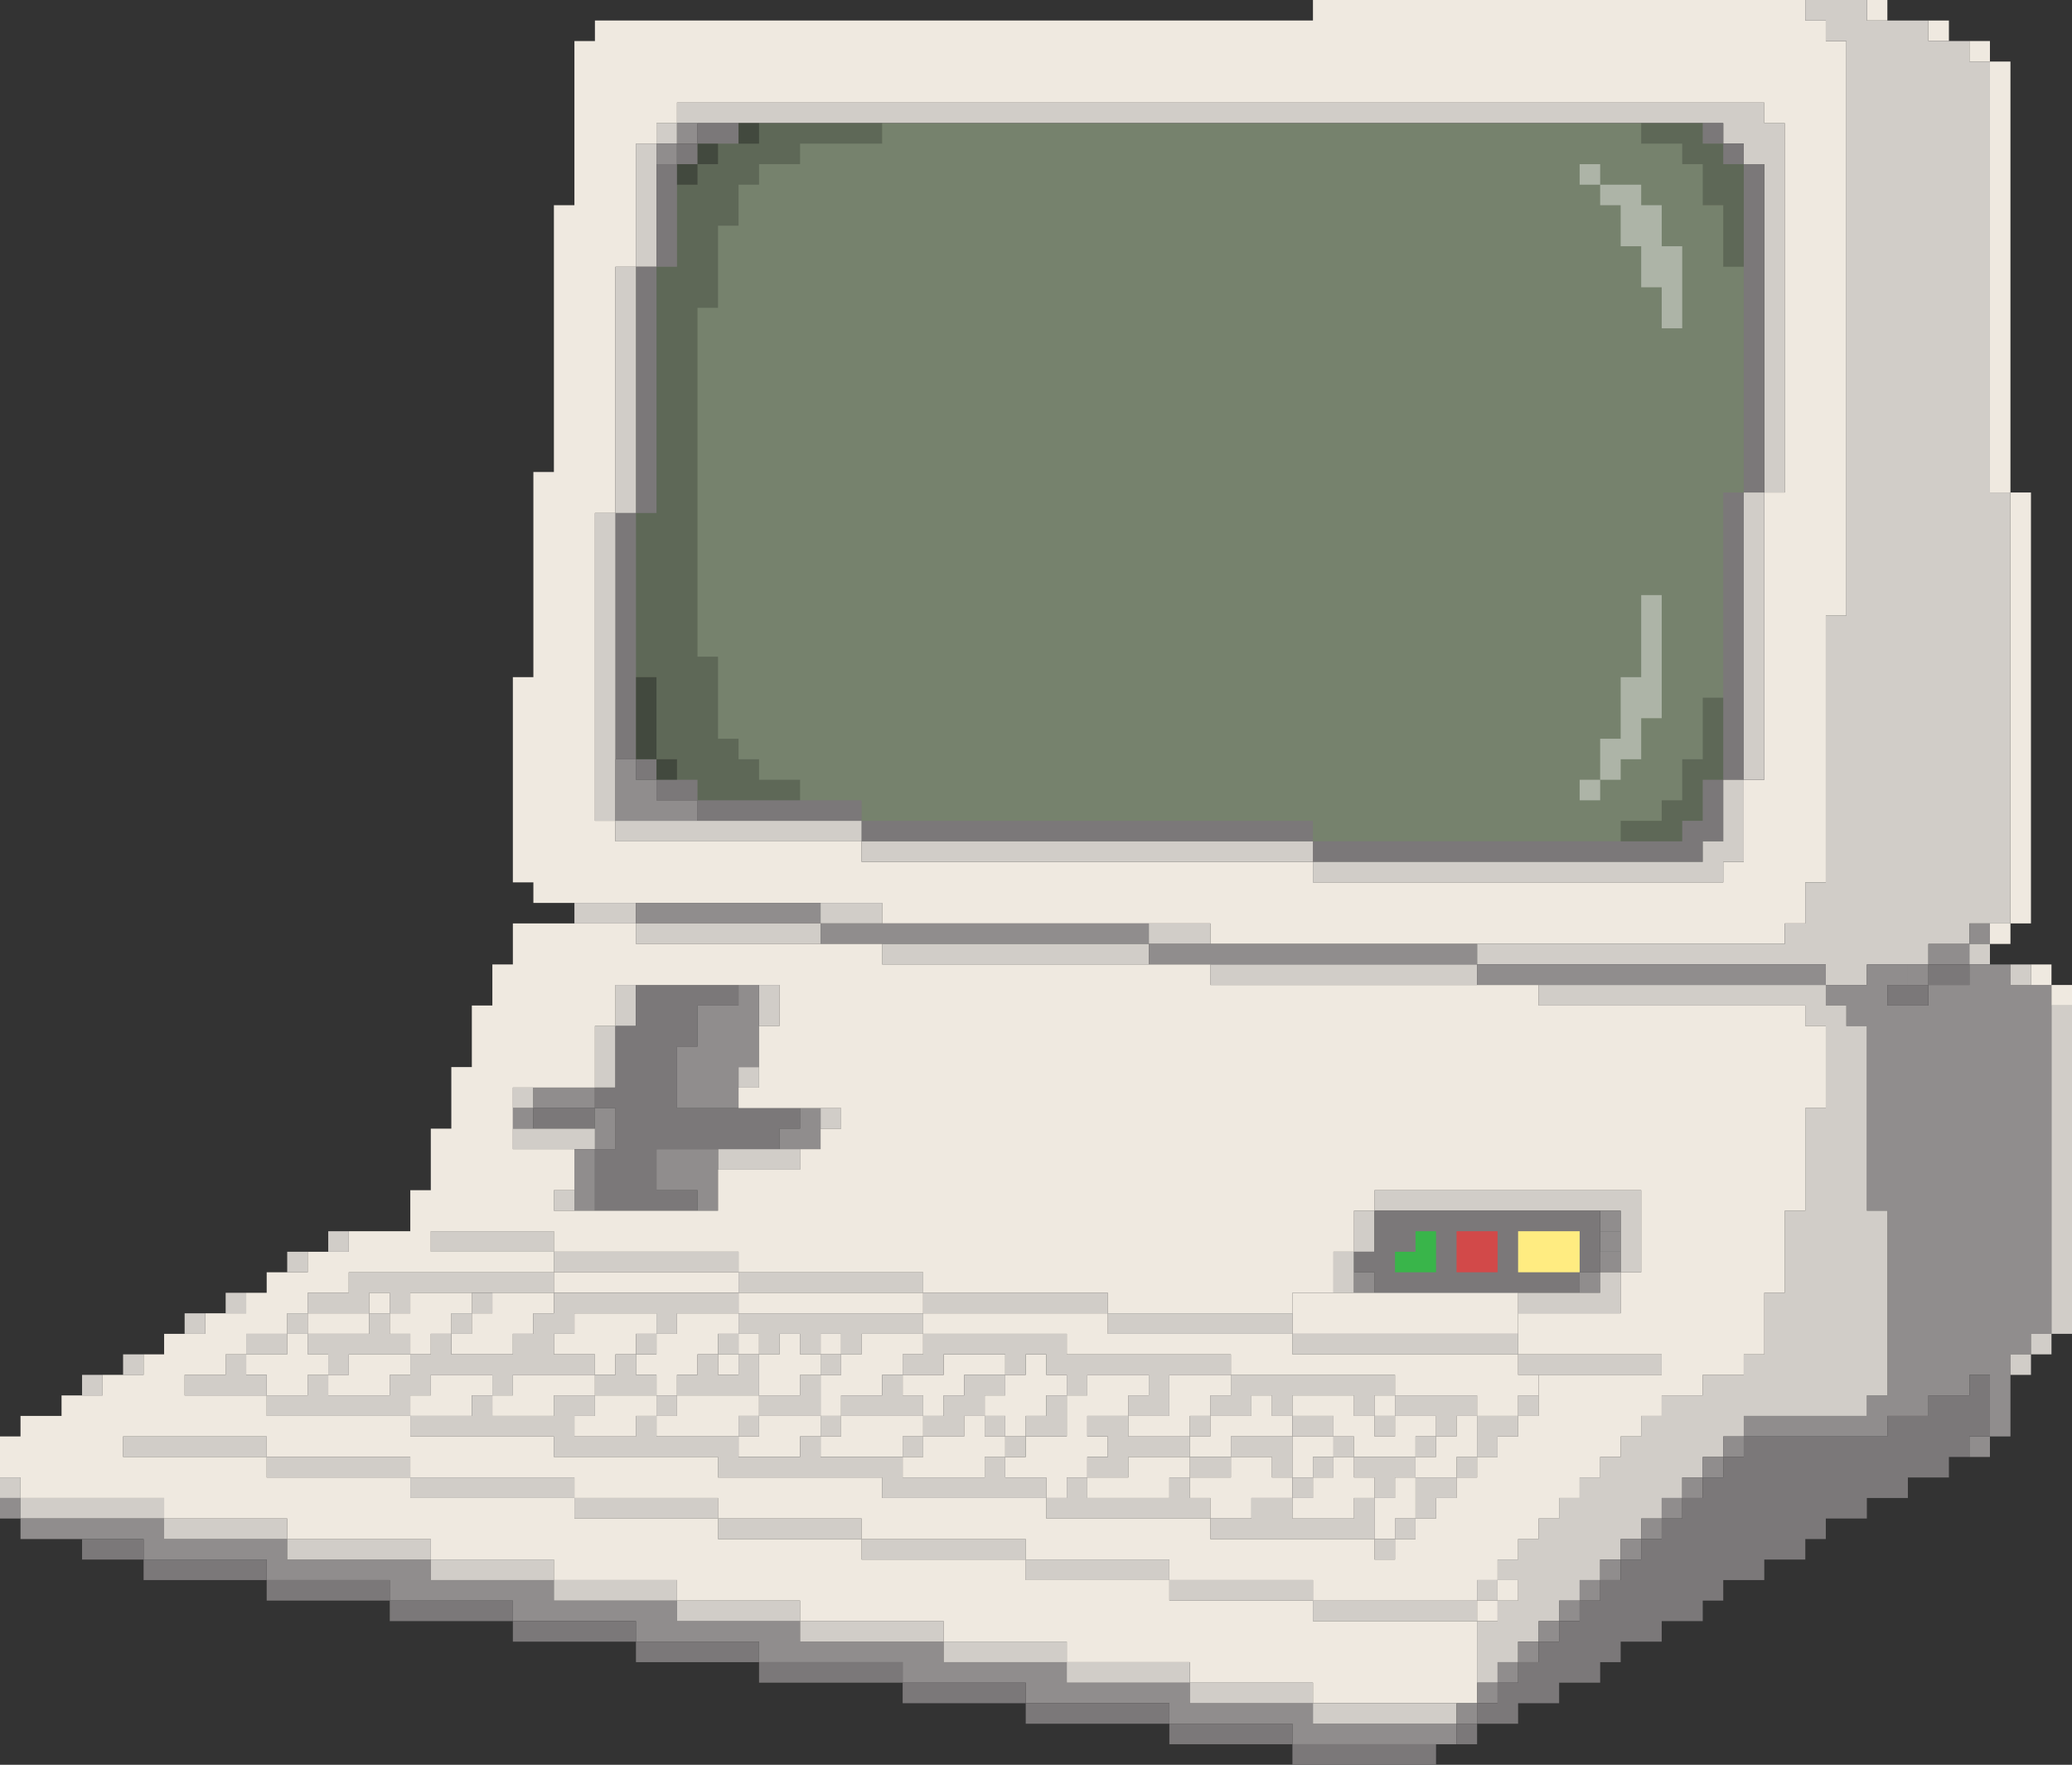 <?xml version="1.0" encoding="utf-8"?>
<svg version="1.1" id="monitor"
    xmlnsev="http://www.w3.org/2001/xml-events"
    xmlns="http://www.w3.org/2000/svg"
    xmlnsXlink="http://www.w3.org/1999/xlink" x="0px" y="0px" viewBox="0 0 505 430" style="enable-background:new 0 0 505 430;" xmlSpace="preserve">
    <rect x="0" y="0" width="505" height="430" fill="#333333" stroke="none"/>
    <style type="text/css">
        .white{fill:#FFFFFF;}
        .alabaster{fill:#EFE9E0;}
        .timberwolf{fill:#D1CDC8;}
        .gray{fill:#908D8D;}
        .silver{fill:#7B7879;}
        .xanadu{fill:#76826D;}
        .crayola{fill:#FFEC81;}
        .vermillion{fill:#D24949;}
        .green{fill:#39B54A;}
        .inline{display:inline;}
        .displayed{display:none;opacity:0.6;}
        .highlights{opacity:0.4;}
        .midtones{opacity:0.2;}
        .shadows{opacity:0.3;}
    </style>
    <g id="base">
        <rect x="455" y="0" class="alabaster" width="5" height="5"/>
        <rect x="470" y="5" class="alabaster" width="5" height="5"/>
        <rect x="480" y="10" class="alabaster" width="5" height="5"/>
        <rect x="485" y="15" class="alabaster" width="5" height="105"/>
        <polygon class="timberwolf" points="435,30 435,120 430,120 430,40 425,40 425,35 420,35 420,30 165,30 165,25 430,25 430,30 	"/>
        <rect x="160" y="30" class="timberwolf" width="5" height="5"/>
        <rect x="165" y="30" class="gray" width="5" height="5"/>
        <rect x="155" y="35" class="timberwolf" width="5" height="30"/>
        <rect x="160" y="35" class="gray" width="5" height="5"/>
        <path class="alabaster" d="M445,10V5h-5V0H320v5H145v5h-5v40h-5v65h-5v50h-5v50h5v5h85v5h80v5h140v-5h5v-10h5v-65h5V10H445z M435,120h-5
		v70h-5v20h-5v5H320v-5H210v-5h-60v-5h-5v-75h5V65h5V35h5v-5h5v-5h265v5h5V120z"/>
        <polygon class="silver" points="430,40 430,120 425,120 425,190 420,190 420,205 415,205 415,210 320,210 320,205 210,205 210,200 
		170,200 170,195 160,195 160,190 155,190 155,185 150,185 150,125 155,125 155,65 160,65 160,40 165,40 165,35 170,35 170,30 
		420,30 420,35 425,35 425,40 	"/>
        <rect x="150" y="65" class="timberwolf" width="5" height="60"/>
        <rect x="490" y="120" class="alabaster" width="5" height="105"/>
        <rect x="145" y="125" class="timberwolf" width="5" height="75"/>
        <rect x="425" y="120" class="timberwolf" width="5" height="70"/>
        <polygon class="gray" points="170,195 170,200 150,200 150,185 155,185 155,190 160,190 160,195 	"/>
        <rect x="150" y="200" class="timberwolf" width="60" height="5"/>
        <rect x="210" y="205" class="timberwolf" width="110" height="5"/>
        <polygon class="timberwolf" points="425,190 425,210 420,210 420,215 320,215 320,210 415,210 415,205 420,205 420,190 	"/>
        <rect x="140" y="220" class="timberwolf" width="15" height="5"/>
        <rect x="155" y="220" class="gray" width="45" height="5"/>
        <rect x="200" y="220" class="timberwolf" width="15" height="5"/>
        <polygon class="timberwolf" points="490,120 490,225 480,225 480,230 470,230 470,235 455,235 455,240 445,240 445,235 360,235 360,230 
		435,230 435,225 440,225 440,215 445,215 445,150 450,150 450,10 445,10 445,5 440,5 440,0 455,0 455,5 470,5 470,10 480,10 
		480,15 485,15 485,120 	"/>
        <rect x="155" y="225" class="timberwolf" width="45" height="5"/>
        <rect x="200" y="225" class="gray" width="80" height="5"/>
        <rect x="280" y="225" class="timberwolf" width="15" height="5"/>
        <rect x="480" y="225" class="gray" width="5" height="5"/>
        <rect x="485" y="225" class="alabaster" width="5" height="5"/>
        <rect x="215" y="230" class="timberwolf" width="65" height="5"/>
        <rect x="280" y="230" class="gray" width="80" height="5"/>
        <rect x="470" y="230" class="gray" width="10" height="5"/>
        <rect x="480" y="230" class="timberwolf" width="5" height="5"/>
        <rect x="295" y="235" class="timberwolf" width="65" height="5"/>
        <rect x="360" y="235" class="gray" width="85" height="5"/>
        <rect x="465" y="235" class="gray" width="5" height="5"/>
        <rect x="470" y="235" class="silver" width="10" height="5"/>
        <polygon class="gray" points="500,240 500,325 495,325 495,330 490,330 490,350 485,350 485,335 480,335 480,340 470,340 470,345 
		460,345 460,350 425,350 425,345 455,345 455,340 460,340 460,295 455,295 455,250 450,250 450,245 445,245 445,240 455,240 
		455,235 465,235 465,240 460,240 460,245 470,245 470,240 480,240 480,235 490,235 490,240 	"/>
        <rect x="490" y="235" class="timberwolf" width="5" height="5"/>
        <rect x="495" y="235" class="alabaster" width="5" height="5"/>
        <rect x="150" y="240" class="timberwolf" width="5" height="10"/>
        <rect x="460" y="240" class="silver" width="10" height="5"/>
        <rect x="500" y="240" class="alabaster" width="5" height="5"/>
        <rect x="185" y="240" class="timberwolf" width="5" height="10"/>
        <rect x="500" y="245" class="timberwolf" width="5" height="80"/>
        <rect x="145" y="250" class="timberwolf" width="5" height="15"/>
        <rect x="180" y="260" class="timberwolf" width="5" height="5"/>
        <rect x="125" y="265" class="timberwolf" width="5" height="5"/>
        <rect x="130" y="265" class="gray" width="15" height="5"/>
        <polygon class="silver" points="195,270 195,275 190,275 190,280 160,280 160,290 170,290 170,295 145,295 145,280 150,280 150,270 
		145,270 145,265 150,265 150,250 155,250 155,240 180,240 180,245 170,245 170,255 165,255 165,270 	"/>
        <polygon class="gray" points="185,240 185,260 180,260 180,270 165,270 165,255 170,255 170,245 180,245 180,240 	"/>
        <rect x="125" y="270" class="gray" width="5" height="5"/>
        <rect x="130" y="270" class="silver" width="15" height="5"/>
        <rect x="145" y="270" class="gray" width="5" height="10"/>
        <rect x="200" y="270" class="timberwolf" width="5" height="5"/>
        <rect x="125" y="275" class="timberwolf" width="20" height="5"/>
        <polygon class="gray" points="200,270 200,280 190,280 190,275 195,275 195,270 	"/>
        <rect x="140" y="280" class="gray" width="5" height="15"/>
        <rect x="175" y="280" class="timberwolf" width="20" height="5"/>
        <rect x="135" y="290" class="timberwolf" width="5" height="5"/>
        <polygon class="gray" points="175,280 175,295 170,295 170,290 160,290 160,280 	"/>
        <polygon class="timberwolf" points="400,290 400,310 395,310 395,295 335,295 335,290 	"/>
        <rect x="330" y="295" class="timberwolf" width="5" height="10"/>
        <rect x="390" y="295" class="gray" width="5" height="5"/>
        <polygon class="timberwolf" points="460,295 460,340 455,340 455,345 425,345 425,350 420,350 420,355 415,355 415,360 410,360 410,365 
		405,365 405,370 400,370 400,375 395,375 395,380 390,380 390,385 385,385 385,390 380,390 380,395 375,395 375,400 370,400 
		370,405 365,405 365,410 360,410 360,395 365,395 365,390 370,390 370,385 365,385 365,380 370,380 370,375 375,375 375,370 
		380,370 380,365 385,365 385,360 390,360 390,355 395,355 395,350 400,350 400,345 405,345 405,340 415,340 415,335 425,335 
		425,330 430,330 430,315 435,315 435,295 440,295 440,270 445,270 445,250 440,250 440,245 375,245 375,240 445,240 445,245 
		450,245 450,250 455,250 455,295 	"/>
        <rect x="80" y="300" class="timberwolf" width="5" height="5"/>
        <rect x="105" y="300" class="timberwolf" width="30" height="5"/>
        <rect x="390" y="300" class="gray" width="5" height="5"/>
        <rect x="70" y="305" class="timberwolf" width="5" height="5"/>
        <rect x="135" y="305" class="timberwolf" width="45" height="5"/>
        <rect x="325" y="305" class="timberwolf" width="5" height="10"/>
        <polygon class="silver" points="390,295 390,310 385,310 385,315 335,315 335,310 330,310 330,305 335,305 335,295 	"/>
        <rect x="390" y="305" class="gray" width="5" height="5"/>
        <polygon class="timberwolf" points="135,310 135,315 100,315 100,320 95,320 95,315 90,315 90,320 75,320 75,315 85,315 85,310 	"/>
        <rect x="135" y="310" class="alabaster" width="45" height="5"/>
        <rect x="180" y="310" class="timberwolf" width="45" height="5"/>
        <rect x="330" y="310" class="gray" width="5" height="5"/>
        <rect x="385" y="310" class="gray" width="5" height="5"/>
        <polygon class="timberwolf" points="395,310 395,320 370,320 370,315 390,315 390,310 	"/>
        <rect x="55" y="315" class="timberwolf" width="5" height="5"/>
        <rect x="90" y="315" class="alabaster" width="5" height="5"/>
        <rect x="115" y="315" class="timberwolf" width="5" height="5"/>
        <rect x="180" y="315" class="alabaster" width="45" height="5"/>
        <rect x="225" y="315" class="timberwolf" width="45" height="5"/>
        <rect x="315" y="315" class="alabaster" width="55" height="10"/>
        <rect x="45" y="320" class="timberwolf" width="5" height="5"/>
        <rect x="70" y="320" class="timberwolf" width="5" height="5"/>
        <rect x="75" y="320" class="alabaster" width="15" height="5"/>
        <polygon class="timberwolf" points="100,325 100,330 85,330 85,335 80,335 80,330 75,330 75,325 90,325 90,320 95,320 95,325 	"/>
        <rect x="110" y="320" class="timberwolf" width="5" height="5"/>
        <polygon class="alabaster" points="160,320 160,325 155,325 155,330 150,330 150,335 145,335 145,330 135,330 135,325 140,325 140,320 	
		"/>
        <polygon class="alabaster" points="180,320 180,325 175,325 175,330 170,330 170,335 165,335 165,340 160,340 160,335 155,335 155,330 
		160,330 160,325 165,325 165,320 	"/>
        <polygon class="timberwolf" points="225,320 225,325 210,325 210,330 205,330 205,325 200,325 200,330 195,330 195,325 190,325 190,330 
		185,330 185,325 180,325 180,320 	"/>
        <rect x="270" y="320" class="timberwolf" width="45" height="5"/>
        <rect x="60" y="325" class="timberwolf" width="10" height="5"/>
        <polygon class="alabaster" points="115,315 115,320 110,320 110,325 105,325 105,330 100,330 100,325 95,325 95,320 100,320 100,315 	"/>
        <polygon class="alabaster" points="135,315 135,320 130,320 130,325 125,325 125,330 110,330 110,325 115,325 115,320 120,320 120,315 	
		"/>
        <polygon class="timberwolf" points="180,315 180,320 165,320 165,325 160,325 160,320 140,320 140,325 135,325 135,330 145,330 145,335 
		125,335 125,340 120,340 120,335 105,335 105,340 100,340 100,345 65,345 65,340 75,340 75,335 80,335 80,340 95,340 95,335 
		100,335 100,330 105,330 105,325 110,325 110,330 125,330 125,325 130,325 130,320 135,320 135,315 	"/>
        <rect x="155" y="325" class="timberwolf" width="5" height="5"/>
        <rect x="175" y="325" class="timberwolf" width="5" height="5"/>
        <rect x="180" y="325" class="alabaster" width="5" height="5"/>
        <rect x="200" y="325" class="alabaster" width="5" height="5"/>
        <polygon class="alabaster" points="225,325 225,330 220,330 220,335 215,335 215,340 205,340 205,345 200,345 200,335 205,335 205,330 
		210,330 210,325 	"/>
        <rect x="315" y="325" class="timberwolf" width="55" height="5"/>
        <rect x="495" y="325" class="timberwolf" width="5" height="5"/>
        <rect x="30" y="330" class="timberwolf" width="5" height="5"/>
        <polygon class="alabaster" points="80,330 80,335 75,335 75,340 65,340 65,335 60,335 60,330 70,330 70,325 75,325 75,330 	"/>
        <polygon class="timberwolf" points="160,335 160,340 145,340 145,335 150,335 150,330 155,330 155,335 	"/>
        <rect x="175" y="330" class="alabaster" width="5" height="5"/>
        <polygon class="timberwolf" points="185,330 185,340 165,340 165,335 170,335 170,330 175,330 175,335 180,335 180,330 	"/>
        <rect x="200" y="330" class="timberwolf" width="5" height="5"/>
        <rect x="370" y="330" class="timberwolf" width="35" height="5"/>
        <rect x="490" y="330" class="timberwolf" width="5" height="5"/>
        <rect x="20" y="335" class="timberwolf" width="5" height="5"/>
        <polygon class="timberwolf" points="65,335 65,340 45,340 45,335 55,335 55,330 60,330 60,335 	"/>
        <polygon class="alabaster" points="100,330 100,335 95,335 95,340 80,340 80,335 85,335 85,330 	"/>
        <polygon class="timberwolf" points="200,335 200,345 185,345 185,340 195,340 195,335 	"/>
        <polygon class="timberwolf" points="225,340 225,345 205,345 205,340 215,340 215,335 220,335 220,340 	"/>
        <polygon class="alabaster" points="245,330 245,335 235,335 235,340 230,340 230,345 225,345 225,340 220,340 220,335 230,335 230,330 	
		"/>
        <polygon class="timberwolf" points="245,335 245,340 240,340 240,345 235,345 235,350 225,350 225,345 230,345 230,340 235,340 235,335 	
		"/>
        <polygon class="alabaster" points="260,335 260,340 255,340 255,345 250,345 250,350 245,350 245,345 240,345 240,340 245,340 245,335 
		250,335 250,330 255,330 255,335 	"/>
        <polygon class="timberwolf" points="300,330 300,335 285,335 285,345 275,345 275,340 280,340 280,335 265,335 265,340 260,340 260,335 
		255,335 255,330 250,330 250,335 245,335 245,330 230,330 230,335 220,335 220,330 225,330 225,325 260,325 260,330 	"/>
        <polygon class="alabaster" points="280,335 280,340 275,340 275,345 265,345 265,350 270,350 270,355 265,355 265,360 260,360 260,365 
		255,365 255,360 245,360 245,355 250,355 250,350 260,350 260,340 265,340 265,335 	"/>
        <polygon class="alabaster" points="120,335 120,340 115,340 115,345 100,345 100,340 105,340 105,335 	"/>
        <rect x="160" y="340" class="timberwolf" width="5" height="5"/>
        <polygon class="timberwolf" points="340,335 340,340 335,340 335,345 330,345 330,340 315,340 315,345 310,345 310,340 305,340 305,345 
		295,345 295,340 300,340 300,335 	"/>
        <rect x="335" y="340" class="alabaster" width="5" height="5"/>
        <polygon class="timberwolf" points="360,340 360,345 355,345 355,350 350,350 350,345 340,345 340,340 	"/>
        <rect x="370" y="340" class="timberwolf" width="5" height="5"/>
        <polygon class="alabaster" points="185,340 185,345 180,345 180,350 160,350 160,345 165,345 165,340 	"/>
        <rect x="180" y="345" class="timberwolf" width="5" height="5"/>
        <polygon class="alabaster" points="200,345 200,350 195,350 195,355 180,355 180,350 185,350 185,345 	"/>
        <rect x="200" y="345" class="timberwolf" width="5" height="5"/>
        <rect x="240" y="345" class="timberwolf" width="5" height="5"/>
        <polygon class="timberwolf" points="260,340 260,350 250,350 250,345 255,345 255,340 	"/>
        <polygon class="timberwolf" points="290,350 290,355 275,355 275,360 265,360 265,355 270,355 270,350 265,350 265,345 275,345 275,350 	
		"/>
        <polygon class="alabaster" points="300,335 300,340 295,340 295,345 290,345 290,350 275,350 275,345 285,345 285,335 	"/>
        <rect x="290" y="345" class="timberwolf" width="5" height="5"/>
        <polygon class="alabaster" points="315,345 315,350 300,350 300,355 290,355 290,350 295,350 295,345 305,345 305,340 310,340 310,345 	
		"/>
        <rect x="315" y="345" class="timberwolf" width="10" height="5"/>
        <rect x="335" y="345" class="timberwolf" width="5" height="5"/>
        <rect x="30" y="350" class="timberwolf" width="35" height="5"/>
        <polygon class="alabaster" points="225,345 225,350 220,350 220,355 200,355 200,350 205,350 205,345 	"/>
        <rect x="220" y="350" class="timberwolf" width="5" height="5"/>
        <rect x="245" y="350" class="timberwolf" width="5" height="5"/>
        <polygon class="timberwolf" points="315,350 315,360 310,360 310,355 300,355 300,350 	"/>
        <rect x="325" y="350" class="timberwolf" width="5" height="5"/>
        <polygon class="alabaster" points="350,345 350,350 345,350 345,355 330,355 330,350 325,350 325,345 315,345 315,340 330,340 330,345 
		335,345 335,350 340,350 340,345 	"/>
        <rect x="345" y="350" class="timberwolf" width="5" height="5"/>
        <polygon class="timberwolf" points="370,345 370,350 365,350 365,355 360,355 360,345 	"/>
        <rect x="420" y="350" class="gray" width="5" height="5"/>
        <rect x="480" y="350" class="gray" width="5" height="5"/>
        <rect x="65" y="355" class="timberwolf" width="35" height="5"/>
        <polygon class="timberwolf" points="255,360 255,365 215,365 215,360 175,360 175,355 135,355 135,350 100,350 100,345 115,345 115,340 
		120,340 120,345 135,345 135,340 145,340 145,345 140,345 140,350 155,350 155,345 160,345 160,350 180,350 180,355 195,355 
		195,350 200,350 200,355 220,355 220,360 240,360 240,355 245,355 245,360 	"/>
        <rect x="290" y="355" class="timberwolf" width="10" height="5"/>
        <polygon class="alabaster" points="325,350 325,355 320,355 320,360 315,360 315,350 	"/>
        <rect x="320" y="355" class="timberwolf" width="5" height="5"/>
        <rect x="355" y="355" class="timberwolf" width="5" height="5"/>
        <rect x="415" y="355" class="gray" width="5" height="5"/>
        <rect y="360" class="timberwolf" width="5" height="5"/>
        <rect x="100" y="360" class="timberwolf" width="40" height="5"/>
        <polygon class="timberwolf" points="295,365 295,370 255,370 255,365 260,365 260,360 265,360 265,365 285,365 285,360 290,360 290,365 	
		"/>
        <polygon class="alabaster" points="315,360 315,365 305,365 305,370 295,370 295,365 290,365 290,360 300,360 300,355 310,355 310,360 	
		"/>
        <rect x="315" y="360" class="timberwolf" width="5" height="5"/>
        <polygon class="timberwolf" points="345,355 345,360 340,360 340,365 335,365 335,360 330,360 330,355 	"/>
        <polygon class="timberwolf" points="355,360 355,365 350,365 350,370 345,370 345,360 	"/>
        <rect x="410" y="360" class="gray" width="5" height="5"/>
        <rect y="365" class="gray" width="5" height="5"/>
        <rect x="5" y="365" class="timberwolf" width="35" height="5"/>
        <rect x="140" y="365" class="timberwolf" width="35" height="5"/>
        <polygon class="timberwolf" points="335,365 335,375 295,375 295,370 305,370 305,365 315,365 315,370 330,370 330,365 	"/>
        <polygon class="alabaster" points="335,360 335,365 330,365 330,370 315,370 315,365 320,365 320,360 325,360 325,355 330,355 330,360 	
		"/>
        <polygon class="alabaster" points="345,360 345,370 340,370 340,375 335,375 335,365 340,365 340,360 	"/>
        <rect x="405" y="365" class="gray" width="5" height="5"/>
        <polygon class="gray" points="355,420 355,425 315,425 315,420 285,420 285,415 250,415 250,410 220,410 220,405 185,405 185,400 
		155,400 155,395 125,395 125,390 95,390 95,385 65,385 65,380 35,380 35,375 5,375 5,370 40,370 40,375 70,375 70,380 105,380 
		105,385 135,385 135,390 165,390 165,395 195,395 195,400 230,400 230,405 260,405 260,410 290,410 290,415 320,415 320,420 	"/>
        <rect x="40" y="370" class="timberwolf" width="30" height="5"/>
        <rect x="175" y="370" class="timberwolf" width="35" height="5"/>
        <rect x="340" y="370" class="timberwolf" width="5" height="5"/>
        <rect x="400" y="370" class="gray" width="5" height="5"/>
        <rect x="20" y="375" class="silver" width="15" height="5"/>
        <rect x="35" y="380" class="silver" width="30" height="5"/>
        <rect x="70" y="375" class="timberwolf" width="35" height="5"/>
        <rect x="210" y="375" class="timberwolf" width="40" height="5"/>
        <rect x="335" y="375" class="timberwolf" width="5" height="5"/>
        <rect x="395" y="375" class="gray" width="5" height="5"/>
        <rect x="105" y="380" class="timberwolf" width="30" height="5"/>
        <rect x="250" y="380" class="timberwolf" width="35" height="5"/>
        <rect x="390" y="380" class="gray" width="5" height="5"/>
        <rect x="65" y="385" class="silver" width="30" height="5"/>
        <rect x="135" y="385" class="timberwolf" width="30" height="5"/>
        <rect x="285" y="385" class="timberwolf" width="35" height="5"/>
        <rect x="360" y="385" class="timberwolf" width="5" height="5"/>
        <rect x="365" y="385" class="alabaster" width="5" height="5"/>
        <rect x="385" y="385" class="gray" width="5" height="5"/>
        <rect x="95" y="390" class="silver" width="30" height="5"/>
        <rect x="165" y="390" class="timberwolf" width="30" height="5"/>
        <rect x="320" y="390" class="timberwolf" width="40" height="5"/>
        <rect x="360" y="390" class="alabaster" width="5" height="5"/>
        <rect x="380" y="390" class="gray" width="5" height="5"/>
        <rect x="125" y="395" class="silver" width="30" height="5"/>
        <rect x="195" y="395" class="timberwolf" width="35" height="5"/>
        <rect x="375" y="395" class="gray" width="5" height="5"/>
        <rect x="155" y="400" class="silver" width="30" height="5"/>
        <rect x="230" y="400" class="timberwolf" width="30" height="5"/>
        <path class="alabaster" d="M440,250v-5h-65v-5h-80v-5h-80v-5h-60v-5h-30v10h-5v10h-5v15h-5v15h-5v15h-5v10H85v5H75v5H65v5h-5v5H50v5H40v5
		h-5v5H25v5H15v5H5v5H0v10h5v5h35v5h30v5h35v5h30v5h30v5h30v5h35v5h30v5h30v5h30v5h40v-20h-40v-5h-35v-5h-35v-5h-40v-5h-35v-5h-35
		v-5h-40v-5H65v-5H30v-5h35v5h35v5h40v5h35v5h35v5h40v5h35v5h35v5h40v-5h5v-5h5v-5h5v-5h5v-5h5v-5h5v-5h5v-5h5v-5h5v-5h10v-5h10v-5
		h5v-15h5v-20h5v-25h5v-20H440z M125,265h20v-15h5v-10h40v10h-5v15h-5v5h25v5h-5v5h-5v5h-20v10h-40v-5h5v-10h-15V265z M405,335h-30
		v10h-5v5h-5v5h-5v5h-5v5h-5v5h-5v5h-5v5h-5v-5h-40v-5h-40v-5h-40v-5h-40v-5h-40v-5h-35v-5H65v-5H45v-5h10v-5h5v-5h10v-5h5v-5h10v-5
		h50v-5h-30v-5h30v5h45v5h45v5h45v5h45v-5h10v-10h5v-10h5v-5h65v20h-5v10h-25v10h35V335z"/>
        <polygon class="alabaster" points="145,335 145,340 135,340 135,345 120,345 120,340 125,340 125,335 	"/>
        <polygon class="alabaster" points="160,340 160,345 155,345 155,350 140,350 140,345 145,345 145,340 	"/>
        <polygon class="alabaster" points="200,330 200,335 195,335 195,340 185,340 185,330 190,330 190,325 195,325 195,330 	"/>
        <polygon class="alabaster" points="245,350 245,355 240,355 240,360 220,360 220,355 225,355 225,350 235,350 235,345 240,345 240,350 	
		"/>
        <polygon class="alabaster" points="290,355 290,360 285,360 285,365 265,365 265,360 275,360 275,355 	"/>
        <polygon class="alabaster" points="360,345 360,355 355,355 355,360 345,360 345,355 350,355 350,350 355,350 355,345 	"/>
        <polygon class="alabaster" points="375,335 375,340 370,340 370,345 360,345 360,340 340,340 340,335 300,335 300,330 260,330 260,325 
		225,325 225,320 270,320 270,325 315,325 315,330 370,330 370,335 	"/>
        <rect x="370" y="400" class="gray" width="5" height="5"/>
        <rect x="185" y="405" class="silver" width="35" height="5"/>
        <rect x="260" y="405" class="timberwolf" width="30" height="5"/>
        <rect x="365" y="405" class="gray" width="5" height="5"/>
        <rect x="220" y="410" class="silver" width="30" height="5"/>
        <rect x="290" y="410" class="timberwolf" width="30" height="5"/>
        <rect x="360" y="410" class="gray" width="5" height="5"/>
        <rect x="250" y="415" class="silver" width="35" height="5"/>
        <rect x="320" y="415" class="timberwolf" width="35" height="5"/>
        <rect x="355" y="415" class="gray" width="5" height="5"/>
        <polygon class="silver" points="485,335 485,350 480,350 480,355 475,355 475,360 465,360 465,365 455,365 455,370 445,370 445,375 
		440,375 440,380 430,380 430,385 420,385 420,390 415,390 415,395 405,395 405,400 395,400 395,405 390,405 390,410 380,410 
		380,415 370,415 370,420 360,420 360,415 365,415 365,410 370,410 370,405 375,405 375,400 380,400 380,395 385,395 385,390 
		390,390 390,385 395,385 395,380 400,380 400,375 405,375 405,370 410,370 410,365 415,365 415,360 420,360 420,355 425,355 
		425,350 460,350 460,345 470,345 470,340 480,340 480,335 	"/>
        <rect x="285" y="420" class="silver" width="30" height="5"/>
        <rect x="355" y="420" class="silver" width="5" height="5"/>
        <rect x="315" y="425" class="silver" width="35" height="5"/>
    </g>
    <g id="screen">
        <polygon id="screen-bg" class="xanadu" points="425,40 425,120 420,120 420,190 415,190 415,200 410,200 410,205 320,205 320,200 
		210,200 210,195 170,195 170,190 160,190 160,185 155,185 155,125 160,125 160,65 165,65 165,40 170,40 170,35 180,35 180,30 
		415,30 415,35 420,35 420,40 	"/>
        <g id="shadows" class="shadows">
            <rect x="180" y="30" width="5" height="5"/>
            <rect x="170" y="35" width="5" height="5"/>
            <rect x="165" y="40" width="5" height="5"/>
            <rect x="155" y="165" width="5" height="20"/>
            <rect x="160" y="185" width="5" height="5"/>
        </g>
        <g id="midtones" class="midtones">
            <polygon points="215,30 215,35 195,35 195,40 185,40 185,45 180,45 180,55 175,55 175,75 170,75 170,160 175,160 
			175,180 180,180 180,185 185,185 185,190 195,190 195,195 170,195 170,190 160,190 160,185 155,185 155,125 160,125 160,65 
			165,65 165,40 170,40 170,35 180,35 180,30 		"/>
            <polygon points="420,170 420,190 415,190 415,200 410,200 410,205 395,205 395,200 405,200 405,195 410,195 410,185 
			415,185 415,170 		"/>
            <polygon points="425,40 425,65 420,65 420,50 415,50 415,40 410,40 410,35 400,35 400,30 415,30 415,35 420,35 
			420,40 		"/>
        </g>
        <g id="highlights" class="highlights">
            <polygon class="white" points="405,145 405,175 400,175 400,185 395,185 395,190 390,190 390,180 395,180 395,165 400,165 400,145 
					"/>
            <polygon class="white" points="410,60 410,80 405,80 405,70 400,70 400,60 395,60 395,50 390,50 390,45 400,45 400,50 405,50 
			405,60 		"/>
            <rect x="385" y="40" class="white" width="5" height="5"/>
            <rect x="385" y="190" class="white" width="5" height="5"/>
        </g>
    </g>
    <g id="diodes">
        <polygon id="diode1" class="green" points="350,300 350,310 340,310 340,305 345,305 345,300 	"/>
        <rect id="diode2" x="355" y="300" class="vermillion" width="10" height="10"/>
        <rect id="diode3" x="370" y="300" class="crayola" width="15" height="10"/>
    </g>
    <g id="dots" class="displayed">
        <rect id="dot1" x="255" y="120" width="10" height="10"/>
        <rect id="dot2" x="280" y="120" width="10" height="10"/>
        <rect id="dot3" x="305" y="120" width="10" height="10"/>
    </g>
    <g id="envelope" class="displayed">
        <path id="env-closed" d="M330,90v-5h-80v5h-5v55h5v5h80v-5h5V90H330z M325,135h-5v5h-60v-5h-5v-20h10v5h10v5h10v5
	h10v-5h10v-5h10v-5h10V135z M315,105v5h-10v5h-10v5h-10v-5h-10v-5h-10v-5h-10v-5h5v-5h60v5h5v5H315z"/>
        <g id="env-open">
            <path class="inline" d="M330,95v-5h-5v-5h-10v-5h-10v-5h-10v-5h-10v5h-10v5h-10v5h-10v5h-5v5h-5v55h5v5h80v-5h5V95H330z M325,105h-5
		v5h5v30h-5v5h-60v-5h-5v-30h5v-5h-5v-5h5v-5h5v-5h10v-5h10v-5h10v5h10v5h10v5h5v5h5V105z"/>
            <rect x="260" y="110" class="inline" width="5" height="5"/>
            <rect x="315" y="110" class="inline" width="5" height="5"/>
            <rect x="265" y="115" class="inline" width="10" height="5"/>
            <rect x="305" y="115" class="inline" width="10" height="5"/>
            <rect x="275" y="120" class="inline" width="10" height="5"/>
            <rect x="295" y="120" class="inline" width="10" height="5"/>
            <rect x="285" y="125" class="inline" width="10" height="5"/>
        </g>
        <g id="env-letter">
            <rect x="260" y="75" class="inline" width="60" height="5"/>
            <polygon class="inline" points="335,100 335,155 330,155 330,160 250,160 250,155 245,155 245,100 250,100 250,95 255,95 255,80 260,80 260,115 255,115 255,145 260,145 260,150 320,150 320,145 325,145 325,115 320,115 320,80 325,80 325,95 330,95 330,100 	
		"/>
            <rect x="270" y="90" class="inline" width="40" height="5"/>
            <rect x="270" y="105" class="inline" width="40" height="5"/>
            <rect x="260" y="115" class="inline" width="5" height="5"/>
            <rect x="315" y="115" class="inline" width="5" height="5"/>
            <rect x="265" y="120" class="inline" width="10" height="5"/>
            <rect x="305" y="120" class="inline" width="10" height="5"/>
            <rect x="275" y="125" class="inline" width="10" height="5"/>
            <rect x="295" y="125" class="inline" width="10" height="5"/>
            <rect x="285" y="130" class="inline" width="10" height="5"/>
        </g>
    </g>
    <g id="check-mark" class="displayed">
        <polygon id="circle" points="335,105 335,135 330,135 330,145 325,145 325,150 320,150 320,155 315,155 315,160 
		305,160 305,165 270,165 270,160 260,160 260,155 255,155 255,150 250,150 250,145 245,145 245,135 240,135 240,100 245,100 
		245,90 250,90 250,85 255,85 255,80 260,80 260,75 270,75 270,70 305,70 305,75 315,75 315,80 320,80 320,85 325,85 325,90 315,90 
		315,85 300,85 300,80 275,80 275,85 265,85 265,90 260,90 260,95 255,95 255,105 250,105 250,130 255,130 255,140 260,140 260,145 
		265,145 265,150 275,150 275,155 300,155 300,150 310,150 310,145 315,145 315,140 320,140 320,130 325,130 325,110 330,110 
		330,105 	"/>
        <polygon id="tick" points="325,95 325,105 320,105 320,110 315,110 315,115 310,115 310,120 305,120 305,125 300,125 
		300,130 295,130 295,135 290,135 290,140 275,140 275,135 270,135 270,130 265,130 265,125 260,125 260,115 270,115 270,120 
		275,120 275,125 280,125 280,130 285,130 285,125 290,125 290,120 295,120 295,115 300,115 300,110 305,110 305,105 310,105 
		310,100 315,100 315,95 	"/>
    </g>
    <g id="x-mark" class="displayed">
        <path id="circle" d="M330,100V90h-5v-5h-5v-5h-5v-5h-10v-5h-35v5h-10v5h-5v5h-5v5h-5v10h-5v35h5v10h5v5h5v5h5v5h10v5
		h35v-5h10v-5h5v-5h5v-5h5v-10h5v-35H330z M325,130h-5v10h-5v5h-5v5h-10v5h-25v-5h-10v-5h-5v-5h-5v-10h-5v-25h5V95h5v-5h5v-5h10v-5
		h25v5h10v5h5v5h5v10h5V130z"/>
        <polygon id="x" points="310,95 310,105 305,105 305,110 300,110 300,115 295,115 295,120 300,120 300,125 305,125 
		305,130 310,130 310,140 300,140 300,135 295,135 295,130 290,130 290,125 285,125 285,130 280,130 280,135 275,135 275,140 
		265,140 265,130 270,130 270,125 275,125 275,120 280,120 280,115 275,115 275,110 270,110 270,105 265,105 265,95 275,95 275,100 
		280,100 280,105 285,105 285,110 290,110 290,105 295,105 295,100 300,100 300,95 	"/>
    </g>
</svg>
